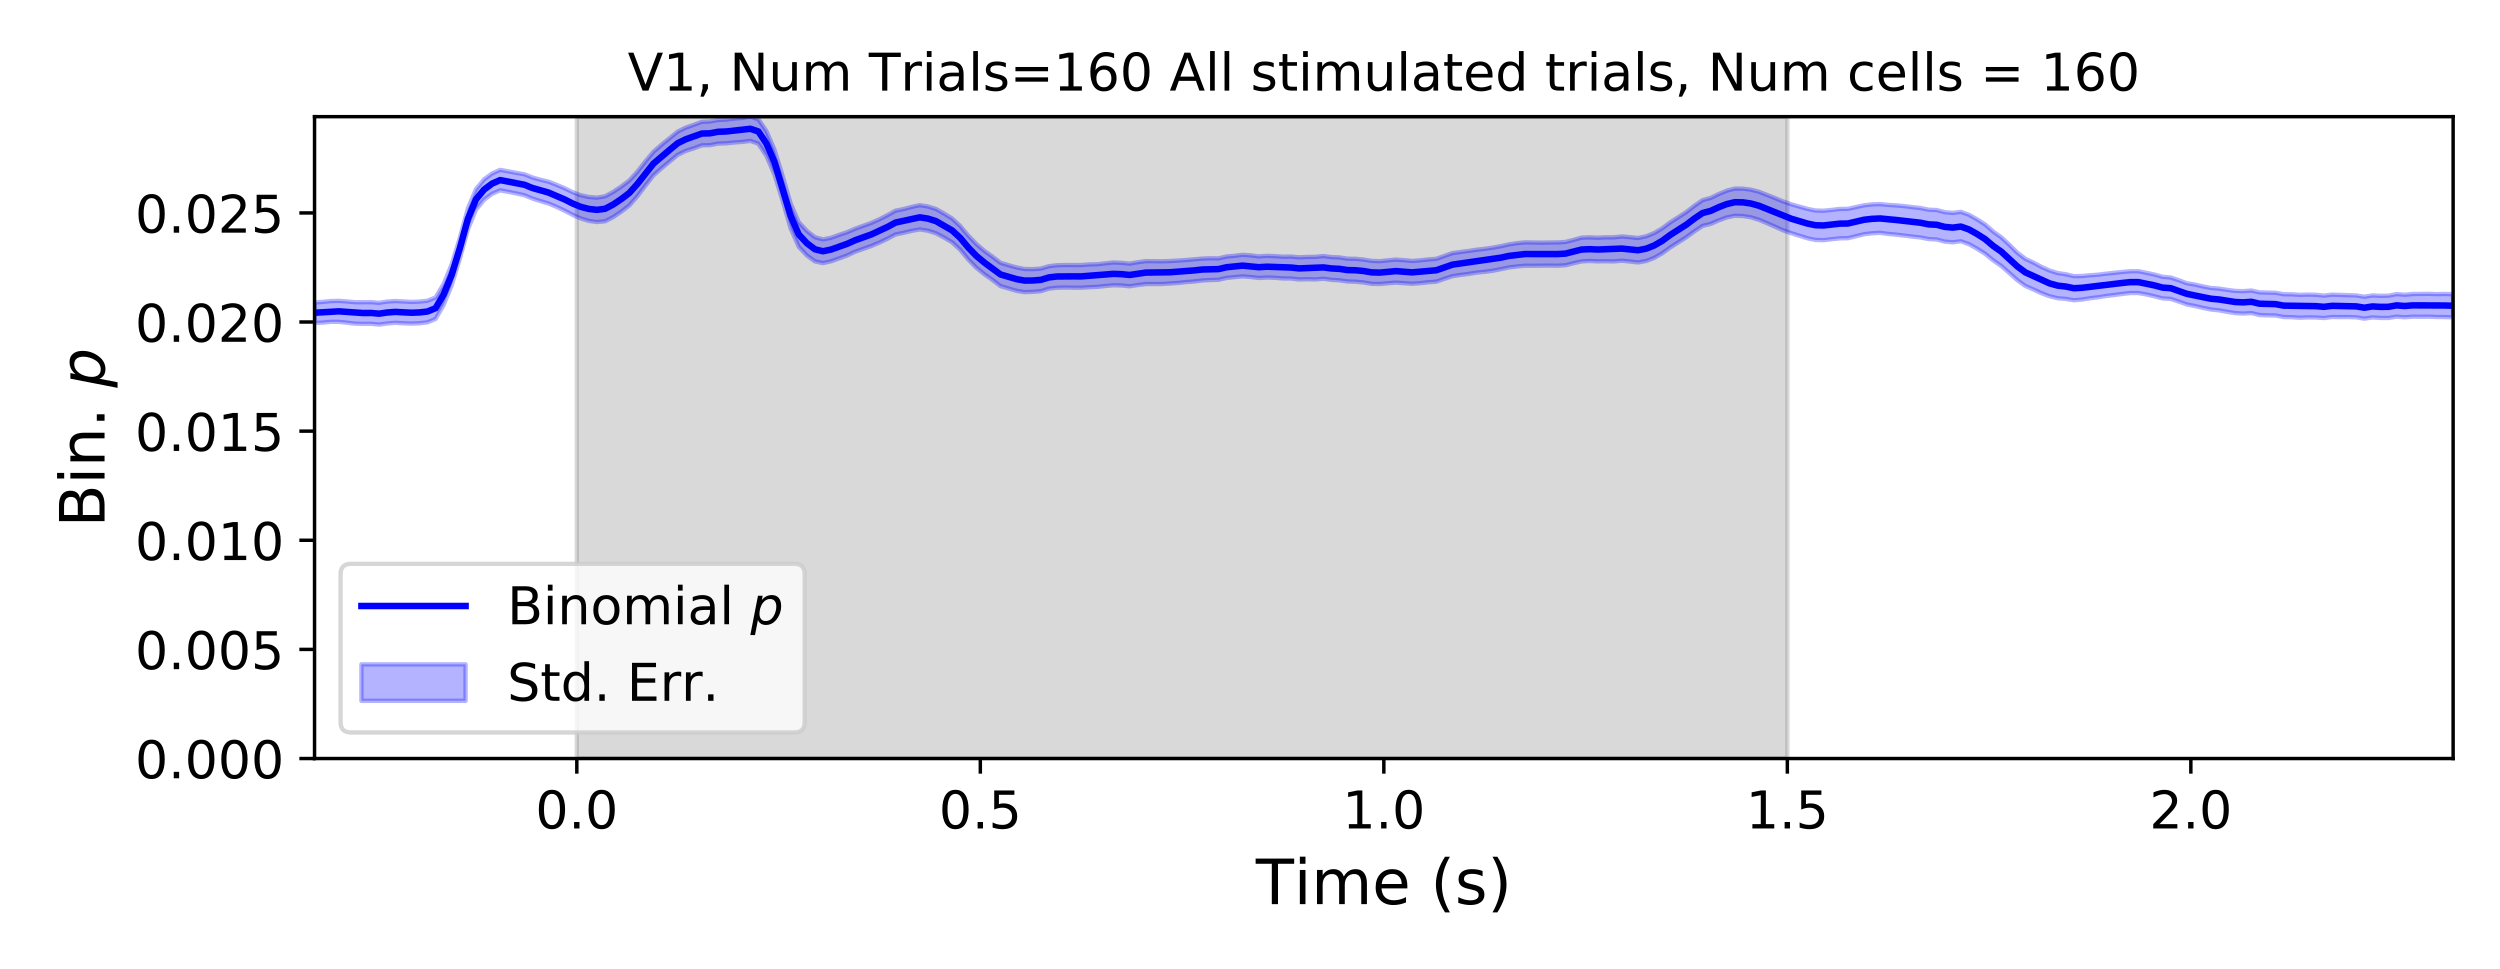 <?xml version="1.0" encoding="utf-8" standalone="no"?>
<!DOCTYPE svg PUBLIC "-//W3C//DTD SVG 1.1//EN"
  "http://www.w3.org/Graphics/SVG/1.1/DTD/svg11.dtd">
<!-- Created with matplotlib (https://matplotlib.org/) -->
<svg height="223.2pt" version="1.1" viewBox="0 0 576 223.2" width="576pt" xmlns="http://www.w3.org/2000/svg" xmlns:xlink="http://www.w3.org/1999/xlink">
 <defs>
  <style type="text/css">
*{stroke-linecap:butt;stroke-linejoin:round;}
  </style>
 </defs>
 <g id="figure_1">
  <g id="patch_1">
   <path d="M 0 223.2 
L 576 223.2 
L 576 0 
L 0 0 
z
" style="fill:#ffffff;"/>
  </g>
  <g id="axes_1">
   <g id="patch_2">
    <path d="M 72.47 174.76 
L 565.2 174.76 
L 565.2 26.88 
L 72.47 26.88 
z
" style="fill:#ffffff;"/>
   </g>
   <g id="PolyCollection_1">
    <defs>
     <path d="M 132.899 -48.44 
L 132.899 -196.32 
L 411.803 -196.32 
L 411.803 -48.44 
L 411.803 -48.44 
L 132.899 -48.44 
z
" id="m59289f81c1" style="stroke:#808080;stroke-opacity:0.3;"/>
    </defs>
    <g clip-path="url(#pc6f689e945)">
     <use style="fill:#808080;fill-opacity:0.3;stroke:#808080;stroke-opacity:0.3;" x="0" xlink:href="#m59289f81c1" y="223.2"/>
    </g>
   </g>
   <g id="PolyCollection_2">
    <defs>
     <path d="M 72.47 -153.505 
L 72.47 -148.778 
L 74.329 -148.872 
L 76.189 -149.045 
L 78.048 -149.043 
L 79.907 -148.861 
L 81.767 -148.639 
L 83.626 -148.585 
L 85.486 -148.596 
L 87.345 -148.418 
L 89.204 -148.668 
L 91.064 -148.829 
L 92.923 -148.716 
L 94.782 -148.647 
L 96.642 -148.722 
L 98.501 -148.938 
L 100.36 -149.72 
L 102.22 -152.929 
L 104.079 -157.51 
L 105.938 -163.578 
L 107.798 -170.345 
L 109.657 -174.879 
L 111.517 -177.159 
L 113.376 -178.554 
L 115.235 -179.35 
L 117.095 -179 
L 118.954 -178.64 
L 120.813 -178.219 
L 122.673 -177.455 
L 124.532 -176.862 
L 126.391 -176.307 
L 128.251 -175.529 
L 130.11 -174.645 
L 131.969 -173.686 
L 133.829 -172.865 
L 135.688 -172.301 
L 137.548 -172.044 
L 139.407 -172.214 
L 141.266 -173.165 
L 143.126 -174.423 
L 144.985 -175.853 
L 146.844 -177.969 
L 148.704 -180.434 
L 150.563 -182.793 
L 152.422 -184.433 
L 154.282 -185.982 
L 156.141 -187.519 
L 158 -188.427 
L 159.86 -189.028 
L 161.719 -189.724 
L 163.579 -189.752 
L 165.438 -190.113 
L 167.297 -190.176 
L 169.157 -190.371 
L 171.016 -190.5 
L 172.875 -190.737 
L 174.735 -190.076 
L 176.594 -187.248 
L 178.453 -182.945 
L 180.313 -176.943 
L 182.172 -170.563 
L 184.032 -166.333 
L 185.891 -164.348 
L 187.75 -162.984 
L 189.61 -162.576 
L 191.469 -162.996 
L 193.328 -163.658 
L 195.188 -164.339 
L 197.047 -165.202 
L 198.906 -165.876 
L 200.766 -166.519 
L 202.625 -167.31 
L 204.484 -168.199 
L 206.344 -169.18 
L 208.203 -169.559 
L 210.063 -170.007 
L 211.922 -170.334 
L 213.781 -170.043 
L 215.641 -169.457 
L 217.5 -168.474 
L 219.359 -167.369 
L 221.219 -165.671 
L 223.078 -163.434 
L 224.937 -161.52 
L 226.797 -160.008 
L 228.656 -158.717 
L 230.515 -157.276 
L 232.375 -156.733 
L 234.234 -156.184 
L 236.094 -155.888 
L 237.953 -155.963 
L 239.812 -156.11 
L 241.672 -156.697 
L 243.531 -156.906 
L 245.39 -156.953 
L 247.25 -156.918 
L 249.109 -156.91 
L 250.968 -157.026 
L 252.828 -157.104 
L 254.687 -157.302 
L 256.546 -157.476 
L 258.406 -157.423 
L 260.265 -157.234 
L 262.125 -157.525 
L 263.984 -157.75 
L 265.843 -157.763 
L 267.703 -157.764 
L 269.562 -157.886 
L 271.421 -158.005 
L 273.281 -158.207 
L 275.14 -158.349 
L 276.999 -158.584 
L 278.859 -158.674 
L 280.718 -158.729 
L 282.578 -159.155 
L 284.437 -159.345 
L 286.296 -159.515 
L 288.156 -159.377 
L 290.015 -159.15 
L 291.874 -159.252 
L 293.734 -159.192 
L 295.593 -159.044 
L 297.452 -159.034 
L 299.312 -158.81 
L 301.171 -158.873 
L 303.03 -158.812 
L 304.89 -158.978 
L 306.749 -158.727 
L 308.609 -158.613 
L 310.468 -158.348 
L 312.327 -158.291 
L 314.187 -158.116 
L 316.046 -157.796 
L 317.905 -157.766 
L 319.765 -157.935 
L 321.624 -158.081 
L 323.483 -157.955 
L 325.343 -157.815 
L 327.202 -157.96 
L 329.061 -158.166 
L 330.921 -158.302 
L 332.78 -158.948 
L 334.64 -159.561 
L 336.499 -159.851 
L 338.358 -160.084 
L 340.218 -160.385 
L 342.077 -160.57 
L 343.936 -160.816 
L 345.796 -161.185 
L 347.655 -161.578 
L 349.514 -161.806 
L 351.374 -161.979 
L 353.233 -161.962 
L 355.092 -161.993 
L 356.952 -162.001 
L 358.811 -161.98 
L 360.671 -162.081 
L 362.53 -162.544 
L 364.389 -162.971 
L 366.249 -163.071 
L 368.108 -162.982 
L 369.967 -163.001 
L 371.827 -162.973 
L 373.686 -163.133 
L 375.545 -162.945 
L 377.405 -162.726 
L 379.264 -163.06 
L 381.124 -163.775 
L 382.983 -164.841 
L 384.842 -166.185 
L 386.702 -167.37 
L 388.561 -168.548 
L 390.42 -169.92 
L 392.28 -171.151 
L 394.139 -171.618 
L 395.998 -172.425 
L 397.858 -173.099 
L 399.717 -173.485 
L 401.576 -173.419 
L 403.436 -173.119 
L 405.295 -172.553 
L 407.155 -171.769 
L 409.014 -170.946 
L 410.873 -170.113 
L 412.733 -169.468 
L 414.592 -168.878 
L 416.451 -168.295 
L 418.311 -167.909 
L 420.17 -167.857 
L 422.029 -168.086 
L 423.889 -168.287 
L 425.748 -168.319 
L 427.607 -168.767 
L 429.467 -169.229 
L 431.326 -169.452 
L 433.186 -169.557 
L 435.045 -169.297 
L 436.904 -169.141 
L 438.764 -168.92 
L 440.623 -168.69 
L 442.482 -168.485 
L 444.342 -168.122 
L 446.201 -168.024 
L 448.06 -167.536 
L 449.92 -167.37 
L 451.779 -167.612 
L 453.638 -166.947 
L 455.498 -165.912 
L 457.357 -164.741 
L 459.217 -163.221 
L 461.076 -161.935 
L 462.935 -160.305 
L 464.795 -158.649 
L 466.654 -157.307 
L 468.513 -156.509 
L 470.373 -155.642 
L 472.232 -154.937 
L 474.091 -154.484 
L 475.951 -154.343 
L 477.81 -154.019 
L 479.67 -154.18 
L 481.529 -154.483 
L 483.388 -154.707 
L 485.248 -155.003 
L 487.107 -155.225 
L 488.966 -155.472 
L 490.826 -155.691 
L 492.685 -155.68 
L 494.544 -155.357 
L 496.404 -154.926 
L 498.263 -154.452 
L 500.122 -154.341 
L 501.982 -153.719 
L 503.841 -153.061 
L 505.701 -152.7 
L 507.56 -152.259 
L 509.419 -151.888 
L 511.279 -151.693 
L 513.138 -151.359 
L 514.997 -151.059 
L 516.857 -150.957 
L 518.716 -151.065 
L 520.575 -150.614 
L 522.435 -150.547 
L 524.294 -150.507 
L 526.153 -150.154 
L 528.013 -150.116 
L 529.872 -149.995 
L 531.732 -150.071 
L 533.591 -150.044 
L 535.45 -149.922 
L 537.31 -150.161 
L 539.169 -150.132 
L 541.028 -150.144 
L 542.888 -150.089 
L 544.747 -149.778 
L 546.606 -150.064 
L 548.466 -149.943 
L 550.325 -149.943 
L 552.184 -150.25 
L 554.044 -150.098 
L 555.903 -150.232 
L 557.763 -150.219 
L 559.622 -150.236 
L 561.481 -150.157 
L 563.341 -150.145 
L 565.2 -150.07 
L 565.2 -155.425 
L 565.2 -155.425 
L 563.341 -155.478 
L 561.481 -155.437 
L 559.622 -155.505 
L 557.763 -155.482 
L 555.903 -155.46 
L 554.044 -155.289 
L 552.184 -155.442 
L 550.325 -155.081 
L 548.466 -155.042 
L 546.606 -155.136 
L 544.747 -154.833 
L 542.888 -155.131 
L 541.028 -155.193 
L 539.169 -155.255 
L 537.31 -155.315 
L 535.45 -155.092 
L 533.591 -155.284 
L 531.732 -155.326 
L 529.872 -155.265 
L 528.013 -155.389 
L 526.153 -155.41 
L 524.294 -155.744 
L 522.435 -155.793 
L 520.575 -155.843 
L 518.716 -156.267 
L 516.857 -156.12 
L 514.997 -156.174 
L 513.138 -156.414 
L 511.279 -156.709 
L 509.419 -156.848 
L 507.56 -157.213 
L 505.701 -157.637 
L 503.841 -157.944 
L 501.982 -158.631 
L 500.122 -159.266 
L 498.263 -159.42 
L 496.404 -159.948 
L 494.544 -160.342 
L 492.685 -160.716 
L 490.826 -160.705 
L 488.966 -160.541 
L 487.107 -160.346 
L 485.248 -160.146 
L 483.388 -159.921 
L 481.529 -159.783 
L 479.67 -159.603 
L 477.81 -159.579 
L 475.951 -160.02 
L 474.091 -160.292 
L 472.232 -160.87 
L 470.373 -161.697 
L 468.513 -162.696 
L 466.654 -163.567 
L 464.795 -164.975 
L 462.935 -166.825 
L 461.076 -168.545 
L 459.217 -169.871 
L 457.357 -171.493 
L 455.498 -172.679 
L 453.638 -173.726 
L 451.779 -174.388 
L 449.92 -174.148 
L 448.06 -174.325 
L 446.201 -174.81 
L 444.342 -174.889 
L 442.482 -175.273 
L 440.623 -175.479 
L 438.764 -175.711 
L 436.904 -175.883 
L 435.045 -175.992 
L 433.186 -176.174 
L 431.326 -176.113 
L 429.467 -175.903 
L 427.607 -175.491 
L 425.748 -175.085 
L 423.889 -175.068 
L 422.029 -174.837 
L 420.17 -174.653 
L 418.311 -174.699 
L 416.451 -175.08 
L 414.592 -175.596 
L 412.733 -176.126 
L 410.873 -176.777 
L 409.014 -177.545 
L 407.155 -178.283 
L 405.295 -179.012 
L 403.436 -179.497 
L 401.576 -179.736 
L 399.717 -179.749 
L 397.858 -179.271 
L 395.998 -178.502 
L 394.139 -177.6 
L 392.28 -177.094 
L 390.42 -175.811 
L 388.561 -174.364 
L 386.702 -173.176 
L 384.842 -171.984 
L 382.983 -170.598 
L 381.124 -169.503 
L 379.264 -168.755 
L 377.405 -168.362 
L 375.545 -168.555 
L 373.686 -168.721 
L 371.827 -168.518 
L 369.967 -168.519 
L 368.108 -168.43 
L 366.249 -168.509 
L 364.389 -168.441 
L 362.53 -167.926 
L 360.671 -167.455 
L 358.811 -167.341 
L 356.952 -167.329 
L 355.092 -167.298 
L 353.233 -167.329 
L 351.374 -167.361 
L 349.514 -167.18 
L 347.655 -166.898 
L 345.796 -166.486 
L 343.936 -166.147 
L 342.077 -165.863 
L 340.218 -165.665 
L 338.358 -165.377 
L 336.499 -165.139 
L 334.64 -164.888 
L 332.78 -164.225 
L 330.921 -163.564 
L 329.061 -163.426 
L 327.202 -163.219 
L 325.343 -163.079 
L 323.483 -163.254 
L 321.624 -163.393 
L 319.765 -163.215 
L 317.905 -163.021 
L 316.046 -163.089 
L 314.187 -163.387 
L 312.327 -163.575 
L 310.468 -163.597 
L 308.609 -163.892 
L 306.749 -163.974 
L 304.89 -164.204 
L 303.03 -164.017 
L 301.171 -164.005 
L 299.312 -163.91 
L 297.452 -164.089 
L 295.593 -164.05 
L 293.734 -164.187 
L 291.874 -164.255 
L 290.015 -164.121 
L 288.156 -164.365 
L 286.296 -164.492 
L 284.437 -164.26 
L 282.578 -164.096 
L 280.718 -163.668 
L 278.859 -163.694 
L 276.999 -163.626 
L 275.14 -163.449 
L 273.281 -163.296 
L 271.421 -163.164 
L 269.562 -163.058 
L 267.703 -162.993 
L 265.843 -163.023 
L 263.984 -163.036 
L 262.125 -162.78 
L 260.265 -162.462 
L 258.406 -162.647 
L 256.546 -162.73 
L 254.687 -162.532 
L 252.828 -162.317 
L 250.968 -162.277 
L 249.109 -162.128 
L 247.25 -162.13 
L 245.39 -162.144 
L 243.531 -162.083 
L 241.672 -161.87 
L 239.812 -161.327 
L 237.953 -161.189 
L 236.094 -161.216 
L 234.234 -161.578 
L 232.375 -162.098 
L 230.515 -162.656 
L 228.656 -164.073 
L 226.797 -165.404 
L 224.937 -166.986 
L 223.078 -168.921 
L 221.219 -171.152 
L 219.359 -172.862 
L 217.5 -174.007 
L 215.641 -175.056 
L 213.781 -175.629 
L 211.922 -175.927 
L 210.063 -175.528 
L 208.203 -175.033 
L 206.344 -174.666 
L 204.484 -173.633 
L 202.625 -172.686 
L 200.766 -171.857 
L 198.906 -171.183 
L 197.047 -170.512 
L 195.188 -169.706 
L 193.328 -169.09 
L 191.469 -168.407 
L 189.61 -168.041 
L 187.75 -168.556 
L 185.891 -170.011 
L 184.032 -172.023 
L 182.172 -176.317 
L 180.313 -182.674 
L 178.453 -188.704 
L 176.594 -192.984 
L 174.735 -195.735 
L 172.875 -196.32 
L 171.016 -196.028 
L 169.157 -195.881 
L 167.297 -195.635 
L 165.438 -195.56 
L 163.579 -195.213 
L 161.719 -195.143 
L 159.86 -194.444 
L 158 -193.799 
L 156.141 -192.89 
L 154.282 -191.363 
L 152.422 -189.857 
L 150.563 -188.236 
L 148.704 -186.01 
L 146.844 -183.633 
L 144.985 -181.604 
L 143.126 -180.216 
L 141.266 -178.98 
L 139.407 -177.976 
L 137.548 -177.665 
L 135.688 -177.81 
L 133.829 -178.209 
L 131.969 -178.91 
L 130.11 -179.827 
L 128.251 -180.612 
L 126.391 -181.347 
L 124.532 -181.783 
L 122.673 -182.311 
L 120.813 -183.049 
L 118.954 -183.374 
L 117.095 -183.721 
L 115.235 -184.069 
L 113.376 -183.234 
L 111.517 -181.86 
L 109.657 -179.593 
L 107.798 -175.17 
L 105.938 -168.365 
L 104.079 -162.304 
L 102.22 -157.801 
L 100.36 -154.675 
L 98.501 -153.916 
L 96.642 -153.709 
L 94.782 -153.646 
L 92.923 -153.744 
L 91.064 -153.848 
L 89.204 -153.724 
L 87.345 -153.433 
L 85.486 -153.589 
L 83.626 -153.571 
L 81.767 -153.575 
L 79.907 -153.747 
L 78.048 -153.888 
L 76.189 -153.838 
L 74.329 -153.648 
L 72.47 -153.505 
z
" id="ma5d163beef" style="stroke:#0000ff;stroke-opacity:0.3;"/>
    </defs>
    <g clip-path="url(#pc6f689e945)">
     <use style="fill:#0000ff;fill-opacity:0.3;stroke:#0000ff;stroke-opacity:0.3;" x="0" xlink:href="#ma5d163beef" y="223.2"/>
    </g>
   </g>
   <g id="matplotlib.axis_1">
    <g id="xtick_1">
     <g id="line2d_1">
      <defs>
       <path d="M 0 0 
L 0 3.5 
" id="m1af621c800" style="stroke:#000000;stroke-width:0.8;"/>
      </defs>
      <g>
       <use style="stroke:#000000;stroke-width:0.8;" x="132.899" xlink:href="#m1af621c800" y="174.76"/>
      </g>
     </g>
     <g id="text_1">
      <!-- 0.0 -->
      <defs>
       <path d="M 31.781 66.406 
Q 24.172 66.406 20.328 58.906 
Q 16.5 51.422 16.5 36.375 
Q 16.5 21.391 20.328 13.891 
Q 24.172 6.391 31.781 6.391 
Q 39.453 6.391 43.281 13.891 
Q 47.125 21.391 47.125 36.375 
Q 47.125 51.422 43.281 58.906 
Q 39.453 66.406 31.781 66.406 
z
M 31.781 74.219 
Q 44.047 74.219 50.516 64.516 
Q 56.984 54.828 56.984 36.375 
Q 56.984 17.969 50.516 8.266 
Q 44.047 -1.422 31.781 -1.422 
Q 19.531 -1.422 13.062 8.266 
Q 6.594 17.969 6.594 36.375 
Q 6.594 54.828 13.062 64.516 
Q 19.531 74.219 31.781 74.219 
z
" id="DejaVuSans-48"/>
       <path d="M 10.688 12.406 
L 21 12.406 
L 21 0 
L 10.688 0 
z
" id="DejaVuSans-46"/>
      </defs>
      <g transform="translate(123.357 190.878)scale(0.12 -0.12)">
       <use xlink:href="#DejaVuSans-48"/>
       <use x="63.623" xlink:href="#DejaVuSans-46"/>
       <use x="95.41" xlink:href="#DejaVuSans-48"/>
      </g>
     </g>
    </g>
    <g id="xtick_2">
     <g id="line2d_2">
      <g>
       <use style="stroke:#000000;stroke-width:0.8;" x="225.867" xlink:href="#m1af621c800" y="174.76"/>
      </g>
     </g>
     <g id="text_2">
      <!-- 0.5 -->
      <defs>
       <path d="M 10.797 72.906 
L 49.516 72.906 
L 49.516 64.594 
L 19.828 64.594 
L 19.828 46.734 
Q 21.969 47.469 24.109 47.828 
Q 26.266 48.188 28.422 48.188 
Q 40.625 48.188 47.75 41.5 
Q 54.891 34.812 54.891 23.391 
Q 54.891 11.625 47.562 5.094 
Q 40.234 -1.422 26.906 -1.422 
Q 22.312 -1.422 17.547 -0.641 
Q 12.797 0.141 7.719 1.703 
L 7.719 11.625 
Q 12.109 9.234 16.797 8.062 
Q 21.484 6.891 26.703 6.891 
Q 35.156 6.891 40.078 11.328 
Q 45.016 15.766 45.016 23.391 
Q 45.016 31 40.078 35.438 
Q 35.156 39.891 26.703 39.891 
Q 22.75 39.891 18.812 39.016 
Q 14.891 38.141 10.797 36.281 
z
" id="DejaVuSans-53"/>
      </defs>
      <g transform="translate(216.325 190.878)scale(0.12 -0.12)">
       <use xlink:href="#DejaVuSans-48"/>
       <use x="63.623" xlink:href="#DejaVuSans-46"/>
       <use x="95.41" xlink:href="#DejaVuSans-53"/>
      </g>
     </g>
    </g>
    <g id="xtick_3">
     <g id="line2d_3">
      <g>
       <use style="stroke:#000000;stroke-width:0.8;" x="318.835" xlink:href="#m1af621c800" y="174.76"/>
      </g>
     </g>
     <g id="text_3">
      <!-- 1.0 -->
      <defs>
       <path d="M 12.406 8.297 
L 28.516 8.297 
L 28.516 63.922 
L 10.984 60.406 
L 10.984 69.391 
L 28.422 72.906 
L 38.281 72.906 
L 38.281 8.297 
L 54.391 8.297 
L 54.391 0 
L 12.406 0 
z
" id="DejaVuSans-49"/>
      </defs>
      <g transform="translate(309.293 190.878)scale(0.12 -0.12)">
       <use xlink:href="#DejaVuSans-49"/>
       <use x="63.623" xlink:href="#DejaVuSans-46"/>
       <use x="95.41" xlink:href="#DejaVuSans-48"/>
      </g>
     </g>
    </g>
    <g id="xtick_4">
     <g id="line2d_4">
      <g>
       <use style="stroke:#000000;stroke-width:0.8;" x="411.803" xlink:href="#m1af621c800" y="174.76"/>
      </g>
     </g>
     <g id="text_4">
      <!-- 1.5 -->
      <g transform="translate(402.261 190.878)scale(0.12 -0.12)">
       <use xlink:href="#DejaVuSans-49"/>
       <use x="63.623" xlink:href="#DejaVuSans-46"/>
       <use x="95.41" xlink:href="#DejaVuSans-53"/>
      </g>
     </g>
    </g>
    <g id="xtick_5">
     <g id="line2d_5">
      <g>
       <use style="stroke:#000000;stroke-width:0.8;" x="504.771" xlink:href="#m1af621c800" y="174.76"/>
      </g>
     </g>
     <g id="text_5">
      <!-- 2.0 -->
      <defs>
       <path d="M 19.188 8.297 
L 53.609 8.297 
L 53.609 0 
L 7.328 0 
L 7.328 8.297 
Q 12.938 14.109 22.625 23.891 
Q 32.328 33.688 34.812 36.531 
Q 39.547 41.844 41.422 45.531 
Q 43.312 49.219 43.312 52.781 
Q 43.312 58.594 39.234 62.25 
Q 35.156 65.922 28.609 65.922 
Q 23.969 65.922 18.812 64.312 
Q 13.672 62.703 7.812 59.422 
L 7.812 69.391 
Q 13.766 71.781 18.938 73 
Q 24.125 74.219 28.422 74.219 
Q 39.75 74.219 46.484 68.547 
Q 53.219 62.891 53.219 53.422 
Q 53.219 48.922 51.531 44.891 
Q 49.859 40.875 45.406 35.406 
Q 44.188 33.984 37.641 27.219 
Q 31.109 20.453 19.188 8.297 
z
" id="DejaVuSans-50"/>
      </defs>
      <g transform="translate(495.229 190.878)scale(0.12 -0.12)">
       <use xlink:href="#DejaVuSans-50"/>
       <use x="63.623" xlink:href="#DejaVuSans-46"/>
       <use x="95.41" xlink:href="#DejaVuSans-48"/>
      </g>
     </g>
    </g>
    <g id="text_6">
     <!-- Time (s) -->
     <defs>
      <path d="M -0.297 72.906 
L 61.375 72.906 
L 61.375 64.594 
L 35.5 64.594 
L 35.5 0 
L 25.594 0 
L 25.594 64.594 
L -0.297 64.594 
z
" id="DejaVuSans-84"/>
      <path d="M 9.422 54.688 
L 18.406 54.688 
L 18.406 0 
L 9.422 0 
z
M 9.422 75.984 
L 18.406 75.984 
L 18.406 64.594 
L 9.422 64.594 
z
" id="DejaVuSans-105"/>
      <path d="M 52 44.188 
Q 55.375 50.25 60.062 53.125 
Q 64.75 56 71.094 56 
Q 79.641 56 84.281 50.016 
Q 88.922 44.047 88.922 33.016 
L 88.922 0 
L 79.891 0 
L 79.891 32.719 
Q 79.891 40.578 77.094 44.375 
Q 74.312 48.188 68.609 48.188 
Q 61.625 48.188 57.562 43.547 
Q 53.516 38.922 53.516 30.906 
L 53.516 0 
L 44.484 0 
L 44.484 32.719 
Q 44.484 40.625 41.703 44.406 
Q 38.922 48.188 33.109 48.188 
Q 26.219 48.188 22.156 43.531 
Q 18.109 38.875 18.109 30.906 
L 18.109 0 
L 9.078 0 
L 9.078 54.688 
L 18.109 54.688 
L 18.109 46.188 
Q 21.188 51.219 25.484 53.609 
Q 29.781 56 35.688 56 
Q 41.656 56 45.828 52.969 
Q 50 49.953 52 44.188 
z
" id="DejaVuSans-109"/>
      <path d="M 56.203 29.594 
L 56.203 25.203 
L 14.891 25.203 
Q 15.484 15.922 20.484 11.062 
Q 25.484 6.203 34.422 6.203 
Q 39.594 6.203 44.453 7.469 
Q 49.312 8.734 54.109 11.281 
L 54.109 2.781 
Q 49.266 0.734 44.188 -0.344 
Q 39.109 -1.422 33.891 -1.422 
Q 20.797 -1.422 13.156 6.188 
Q 5.516 13.812 5.516 26.812 
Q 5.516 40.234 12.766 48.109 
Q 20.016 56 32.328 56 
Q 43.359 56 49.781 48.891 
Q 56.203 41.797 56.203 29.594 
z
M 47.219 32.234 
Q 47.125 39.594 43.094 43.984 
Q 39.062 48.391 32.422 48.391 
Q 24.906 48.391 20.391 44.141 
Q 15.875 39.891 15.188 32.172 
z
" id="DejaVuSans-101"/>
      <path id="DejaVuSans-32"/>
      <path d="M 31 75.875 
Q 24.469 64.656 21.281 53.656 
Q 18.109 42.672 18.109 31.391 
Q 18.109 20.125 21.312 9.062 
Q 24.516 -2 31 -13.188 
L 23.188 -13.188 
Q 15.875 -1.703 12.234 9.375 
Q 8.594 20.453 8.594 31.391 
Q 8.594 42.281 12.203 53.312 
Q 15.828 64.359 23.188 75.875 
z
" id="DejaVuSans-40"/>
      <path d="M 44.281 53.078 
L 44.281 44.578 
Q 40.484 46.531 36.375 47.5 
Q 32.281 48.484 27.875 48.484 
Q 21.188 48.484 17.844 46.438 
Q 14.5 44.391 14.5 40.281 
Q 14.5 37.156 16.891 35.375 
Q 19.281 33.594 26.516 31.984 
L 29.594 31.297 
Q 39.156 29.25 43.188 25.516 
Q 47.219 21.781 47.219 15.094 
Q 47.219 7.469 41.188 3.016 
Q 35.156 -1.422 24.609 -1.422 
Q 20.219 -1.422 15.453 -0.562 
Q 10.688 0.297 5.422 2 
L 5.422 11.281 
Q 10.406 8.688 15.234 7.391 
Q 20.062 6.109 24.812 6.109 
Q 31.156 6.109 34.562 8.281 
Q 37.984 10.453 37.984 14.406 
Q 37.984 18.062 35.516 20.016 
Q 33.062 21.969 24.703 23.781 
L 21.578 24.516 
Q 13.234 26.266 9.516 29.906 
Q 5.812 33.547 5.812 39.891 
Q 5.812 47.609 11.281 51.797 
Q 16.75 56 26.812 56 
Q 31.781 56 36.172 55.266 
Q 40.578 54.547 44.281 53.078 
z
" id="DejaVuSans-115"/>
      <path d="M 8.016 75.875 
L 15.828 75.875 
Q 23.141 64.359 26.781 53.312 
Q 30.422 42.281 30.422 31.391 
Q 30.422 20.453 26.781 9.375 
Q 23.141 -1.703 15.828 -13.188 
L 8.016 -13.188 
Q 14.5 -2 17.703 9.062 
Q 20.906 20.125 20.906 31.391 
Q 20.906 42.672 17.703 53.656 
Q 14.5 64.656 8.016 75.875 
z
" id="DejaVuSans-41"/>
     </defs>
     <g transform="translate(289.34 208.315)scale(0.144 -0.144)">
      <use xlink:href="#DejaVuSans-84"/>
      <use x="61.037" xlink:href="#DejaVuSans-105"/>
      <use x="88.82" xlink:href="#DejaVuSans-109"/>
      <use x="186.232" xlink:href="#DejaVuSans-101"/>
      <use x="247.756" xlink:href="#DejaVuSans-32"/>
      <use x="279.543" xlink:href="#DejaVuSans-40"/>
      <use x="318.557" xlink:href="#DejaVuSans-115"/>
      <use x="370.656" xlink:href="#DejaVuSans-41"/>
     </g>
    </g>
   </g>
   <g id="matplotlib.axis_2">
    <g id="ytick_1">
     <g id="line2d_6">
      <defs>
       <path d="M 0 0 
L -3.5 0 
" id="mfa8f546521" style="stroke:#000000;stroke-width:0.8;"/>
      </defs>
      <g>
       <use style="stroke:#000000;stroke-width:0.8;" x="72.47" xlink:href="#mfa8f546521" y="174.76"/>
      </g>
     </g>
     <g id="text_7">
      <!-- 0.000 -->
      <g transform="translate(31.116 179.319)scale(0.12 -0.12)">
       <use xlink:href="#DejaVuSans-48"/>
       <use x="63.623" xlink:href="#DejaVuSans-46"/>
       <use x="95.41" xlink:href="#DejaVuSans-48"/>
       <use x="159.033" xlink:href="#DejaVuSans-48"/>
       <use x="222.656" xlink:href="#DejaVuSans-48"/>
      </g>
     </g>
    </g>
    <g id="ytick_2">
     <g id="line2d_7">
      <g>
       <use style="stroke:#000000;stroke-width:0.8;" x="72.47" xlink:href="#mfa8f546521" y="149.619"/>
      </g>
     </g>
     <g id="text_8">
      <!-- 0.005 -->
      <g transform="translate(31.116 154.178)scale(0.12 -0.12)">
       <use xlink:href="#DejaVuSans-48"/>
       <use x="63.623" xlink:href="#DejaVuSans-46"/>
       <use x="95.41" xlink:href="#DejaVuSans-48"/>
       <use x="159.033" xlink:href="#DejaVuSans-48"/>
       <use x="222.656" xlink:href="#DejaVuSans-53"/>
      </g>
     </g>
    </g>
    <g id="ytick_3">
     <g id="line2d_8">
      <g>
       <use style="stroke:#000000;stroke-width:0.8;" x="72.47" xlink:href="#mfa8f546521" y="124.477"/>
      </g>
     </g>
     <g id="text_9">
      <!-- 0.010 -->
      <g transform="translate(31.116 129.036)scale(0.12 -0.12)">
       <use xlink:href="#DejaVuSans-48"/>
       <use x="63.623" xlink:href="#DejaVuSans-46"/>
       <use x="95.41" xlink:href="#DejaVuSans-48"/>
       <use x="159.033" xlink:href="#DejaVuSans-49"/>
       <use x="222.656" xlink:href="#DejaVuSans-48"/>
      </g>
     </g>
    </g>
    <g id="ytick_4">
     <g id="line2d_9">
      <g>
       <use style="stroke:#000000;stroke-width:0.8;" x="72.47" xlink:href="#mfa8f546521" y="99.336"/>
      </g>
     </g>
     <g id="text_10">
      <!-- 0.015 -->
      <g transform="translate(31.116 103.895)scale(0.12 -0.12)">
       <use xlink:href="#DejaVuSans-48"/>
       <use x="63.623" xlink:href="#DejaVuSans-46"/>
       <use x="95.41" xlink:href="#DejaVuSans-48"/>
       <use x="159.033" xlink:href="#DejaVuSans-49"/>
       <use x="222.656" xlink:href="#DejaVuSans-53"/>
      </g>
     </g>
    </g>
    <g id="ytick_5">
     <g id="line2d_10">
      <g>
       <use style="stroke:#000000;stroke-width:0.8;" x="72.47" xlink:href="#mfa8f546521" y="74.194"/>
      </g>
     </g>
     <g id="text_11">
      <!-- 0.020 -->
      <g transform="translate(31.116 78.753)scale(0.12 -0.12)">
       <use xlink:href="#DejaVuSans-48"/>
       <use x="63.623" xlink:href="#DejaVuSans-46"/>
       <use x="95.41" xlink:href="#DejaVuSans-48"/>
       <use x="159.033" xlink:href="#DejaVuSans-50"/>
       <use x="222.656" xlink:href="#DejaVuSans-48"/>
      </g>
     </g>
    </g>
    <g id="ytick_6">
     <g id="line2d_11">
      <g>
       <use style="stroke:#000000;stroke-width:0.8;" x="72.47" xlink:href="#mfa8f546521" y="49.053"/>
      </g>
     </g>
     <g id="text_12">
      <!-- 0.025 -->
      <g transform="translate(31.116 53.612)scale(0.12 -0.12)">
       <use xlink:href="#DejaVuSans-48"/>
       <use x="63.623" xlink:href="#DejaVuSans-46"/>
       <use x="95.41" xlink:href="#DejaVuSans-48"/>
       <use x="159.033" xlink:href="#DejaVuSans-50"/>
       <use x="222.656" xlink:href="#DejaVuSans-53"/>
      </g>
     </g>
    </g>
    <g id="text_13">
     <!-- Bin. $p$ -->
     <defs>
      <path d="M 19.672 34.812 
L 19.672 8.109 
L 35.5 8.109 
Q 43.453 8.109 47.281 11.406 
Q 51.125 14.703 51.125 21.484 
Q 51.125 28.328 47.281 31.562 
Q 43.453 34.812 35.5 34.812 
z
M 19.672 64.797 
L 19.672 42.828 
L 34.281 42.828 
Q 41.5 42.828 45.031 45.531 
Q 48.578 48.25 48.578 53.812 
Q 48.578 59.328 45.031 62.062 
Q 41.5 64.797 34.281 64.797 
z
M 9.812 72.906 
L 35.016 72.906 
Q 46.297 72.906 52.391 68.219 
Q 58.5 63.531 58.5 54.891 
Q 58.5 48.188 55.375 44.234 
Q 52.25 40.281 46.188 39.312 
Q 53.469 37.75 57.5 32.781 
Q 61.531 27.828 61.531 20.406 
Q 61.531 10.641 54.891 5.312 
Q 48.25 0 35.984 0 
L 9.812 0 
z
" id="DejaVuSans-66"/>
      <path d="M 54.891 33.016 
L 54.891 0 
L 45.906 0 
L 45.906 32.719 
Q 45.906 40.484 42.875 44.328 
Q 39.844 48.188 33.797 48.188 
Q 26.516 48.188 22.312 43.547 
Q 18.109 38.922 18.109 30.906 
L 18.109 0 
L 9.078 0 
L 9.078 54.688 
L 18.109 54.688 
L 18.109 46.188 
Q 21.344 51.125 25.703 53.562 
Q 30.078 56 35.797 56 
Q 45.219 56 50.047 50.172 
Q 54.891 44.344 54.891 33.016 
z
" id="DejaVuSans-110"/>
      <path d="M 49.609 33.688 
Q 49.609 40.875 46.484 44.672 
Q 43.359 48.484 37.5 48.484 
Q 33.5 48.484 29.859 46.438 
Q 26.219 44.391 23.391 40.484 
Q 20.609 36.625 18.938 31.156 
Q 17.281 25.688 17.281 20.312 
Q 17.281 13.484 20.406 9.797 
Q 23.531 6.109 29.297 6.109 
Q 33.547 6.109 37.188 8.109 
Q 40.828 10.109 43.406 13.922 
Q 46.188 17.922 47.891 23.344 
Q 49.609 28.766 49.609 33.688 
z
M 21.781 46.391 
Q 25.391 51.125 30.297 53.562 
Q 35.203 56 41.219 56 
Q 49.609 56 54.25 50.5 
Q 58.891 45.016 58.891 35.109 
Q 58.891 27 56 19.656 
Q 53.125 12.312 47.703 6.5 
Q 44.094 2.641 39.547 0.609 
Q 35.016 -1.422 29.984 -1.422 
Q 24.172 -1.422 20.219 1 
Q 16.266 3.422 14.312 8.203 
L 8.688 -20.797 
L -0.297 -20.797 
L 14.406 54.688 
L 23.391 54.688 
z
" id="DejaVuSans-Oblique-112"/>
     </defs>
     <g transform="translate(24.092 121.484)rotate(-90)scale(0.144 -0.144)">
      <use transform="translate(0 0.016)" xlink:href="#DejaVuSans-66"/>
      <use transform="translate(68.604 0.016)" xlink:href="#DejaVuSans-105"/>
      <use transform="translate(96.387 0.016)" xlink:href="#DejaVuSans-110"/>
      <use transform="translate(159.766 0.016)" xlink:href="#DejaVuSans-46"/>
      <use transform="translate(191.553 0.016)" xlink:href="#DejaVuSans-32"/>
      <use transform="translate(223.34 0.016)" xlink:href="#DejaVuSans-Oblique-112"/>
     </g>
    </g>
   </g>
   <g id="line2d_12">
    <path clip-path="url(#pc6f689e945)" d="M 72.47 72.058 
L 78.048 71.734 
L 83.626 72.122 
L 85.486 72.107 
L 87.345 72.274 
L 89.204 72.004 
L 91.064 71.862 
L 94.782 72.053 
L 96.642 71.985 
L 98.501 71.773 
L 100.36 71.002 
L 102.22 67.835 
L 104.079 63.293 
L 105.938 57.229 
L 107.798 50.442 
L 109.657 45.964 
L 111.517 43.691 
L 113.376 42.306 
L 115.235 41.491 
L 120.813 42.566 
L 122.673 43.317 
L 126.391 44.373 
L 130.11 45.964 
L 131.969 46.902 
L 133.829 47.663 
L 135.688 48.144 
L 137.548 48.346 
L 139.407 48.105 
L 141.266 47.128 
L 143.126 45.881 
L 144.985 44.471 
L 146.844 42.399 
L 150.563 37.685 
L 154.282 34.528 
L 156.141 32.996 
L 158 32.087 
L 161.719 30.766 
L 163.579 30.717 
L 165.438 30.364 
L 167.297 30.295 
L 172.875 29.671 
L 174.735 30.295 
L 176.594 33.084 
L 178.453 37.376 
L 182.172 49.76 
L 184.032 54.022 
L 185.891 56.021 
L 187.75 57.43 
L 189.61 57.892 
L 191.469 57.499 
L 195.188 56.178 
L 197.047 55.343 
L 200.766 54.012 
L 204.484 52.284 
L 206.344 51.277 
L 211.922 50.069 
L 213.781 50.364 
L 215.641 50.943 
L 219.359 53.084 
L 221.219 54.788 
L 223.078 57.022 
L 224.937 58.947 
L 226.797 60.494 
L 230.515 63.234 
L 234.234 64.319 
L 236.094 64.648 
L 237.953 64.624 
L 239.812 64.481 
L 241.672 63.917 
L 243.531 63.706 
L 247.25 63.676 
L 249.109 63.681 
L 256.546 63.097 
L 258.406 63.165 
L 260.265 63.352 
L 263.984 62.807 
L 269.562 62.728 
L 275.14 62.301 
L 276.999 62.095 
L 280.718 62.002 
L 282.578 61.574 
L 286.296 61.196 
L 290.015 61.565 
L 291.874 61.447 
L 297.452 61.638 
L 299.312 61.84 
L 304.89 61.609 
L 306.749 61.849 
L 308.609 61.948 
L 310.468 62.227 
L 312.327 62.267 
L 314.187 62.448 
L 316.046 62.758 
L 317.905 62.807 
L 321.624 62.463 
L 325.343 62.753 
L 330.921 62.267 
L 334.64 60.975 
L 345.796 59.365 
L 347.655 58.962 
L 351.374 58.53 
L 358.811 58.54 
L 360.671 58.432 
L 364.389 57.494 
L 366.249 57.41 
L 368.108 57.494 
L 373.686 57.273 
L 377.405 57.656 
L 379.264 57.292 
L 381.124 56.561 
L 382.983 55.481 
L 384.842 54.115 
L 388.561 51.744 
L 390.42 50.334 
L 392.28 49.077 
L 394.139 48.591 
L 395.998 47.737 
L 397.858 47.015 
L 399.717 46.583 
L 401.576 46.622 
L 403.436 46.892 
L 405.295 47.418 
L 412.733 50.403 
L 416.451 51.513 
L 418.311 51.896 
L 420.17 51.945 
L 423.889 51.523 
L 425.748 51.498 
L 429.467 50.634 
L 431.326 50.418 
L 433.186 50.334 
L 436.904 50.688 
L 442.482 51.321 
L 444.342 51.695 
L 446.201 51.783 
L 448.06 52.269 
L 449.92 52.441 
L 451.779 52.2 
L 453.638 52.863 
L 455.498 53.904 
L 457.357 55.083 
L 459.217 56.654 
L 461.076 57.96 
L 464.795 61.388 
L 466.654 62.763 
L 472.232 65.297 
L 474.091 65.812 
L 475.951 66.018 
L 477.81 66.401 
L 479.67 66.308 
L 488.966 65.193 
L 490.826 65.002 
L 492.685 65.002 
L 496.404 65.763 
L 498.263 66.264 
L 500.122 66.396 
L 503.841 67.698 
L 507.56 68.464 
L 509.419 68.832 
L 511.279 68.999 
L 514.997 69.583 
L 516.857 69.662 
L 518.716 69.534 
L 520.575 69.971 
L 524.294 70.074 
L 526.153 70.418 
L 533.591 70.536 
L 535.45 70.693 
L 537.31 70.462 
L 542.888 70.59 
L 544.747 70.894 
L 546.606 70.6 
L 548.466 70.708 
L 550.325 70.688 
L 552.184 70.354 
L 554.044 70.506 
L 555.903 70.354 
L 563.341 70.389 
L 565.2 70.452 
L 565.2 70.452 
" style="fill:none;stroke:#0000ff;stroke-linecap:square;stroke-width:1.5;"/>
   </g>
   <g id="patch_3">
    <path d="M 72.47 174.76 
L 72.47 26.88 
" style="fill:none;stroke:#000000;stroke-linecap:square;stroke-linejoin:miter;stroke-width:0.8;"/>
   </g>
   <g id="patch_4">
    <path d="M 565.2 174.76 
L 565.2 26.88 
" style="fill:none;stroke:#000000;stroke-linecap:square;stroke-linejoin:miter;stroke-width:0.8;"/>
   </g>
   <g id="patch_5">
    <path d="M 72.47 174.76 
L 565.2 174.76 
" style="fill:none;stroke:#000000;stroke-linecap:square;stroke-linejoin:miter;stroke-width:0.8;"/>
   </g>
   <g id="patch_6">
    <path d="M 72.47 26.88 
L 565.2 26.88 
" style="fill:none;stroke:#000000;stroke-linecap:square;stroke-linejoin:miter;stroke-width:0.8;"/>
   </g>
   <g id="text_14">
    <!-- V1, Num Trials=160 All stimulated trials, Num cells = 160 -->
    <defs>
     <path d="M 28.609 0 
L 0.781 72.906 
L 11.078 72.906 
L 34.188 11.531 
L 57.328 72.906 
L 67.578 72.906 
L 39.797 0 
z
" id="DejaVuSans-86"/>
     <path d="M 11.719 12.406 
L 22.016 12.406 
L 22.016 4 
L 14.016 -11.625 
L 7.719 -11.625 
L 11.719 4 
z
" id="DejaVuSans-44"/>
     <path d="M 9.812 72.906 
L 23.094 72.906 
L 55.422 11.922 
L 55.422 72.906 
L 64.984 72.906 
L 64.984 0 
L 51.703 0 
L 19.391 60.984 
L 19.391 0 
L 9.812 0 
z
" id="DejaVuSans-78"/>
     <path d="M 8.5 21.578 
L 8.5 54.688 
L 17.484 54.688 
L 17.484 21.922 
Q 17.484 14.156 20.5 10.266 
Q 23.531 6.391 29.594 6.391 
Q 36.859 6.391 41.078 11.031 
Q 45.312 15.672 45.312 23.688 
L 45.312 54.688 
L 54.297 54.688 
L 54.297 0 
L 45.312 0 
L 45.312 8.406 
Q 42.047 3.422 37.719 1 
Q 33.406 -1.422 27.688 -1.422 
Q 18.266 -1.422 13.375 4.438 
Q 8.5 10.297 8.5 21.578 
z
M 31.109 56 
z
" id="DejaVuSans-117"/>
     <path d="M 41.109 46.297 
Q 39.594 47.172 37.812 47.578 
Q 36.031 48 33.891 48 
Q 26.266 48 22.188 43.047 
Q 18.109 38.094 18.109 28.812 
L 18.109 0 
L 9.078 0 
L 9.078 54.688 
L 18.109 54.688 
L 18.109 46.188 
Q 20.953 51.172 25.484 53.578 
Q 30.031 56 36.531 56 
Q 37.453 56 38.578 55.875 
Q 39.703 55.766 41.062 55.516 
z
" id="DejaVuSans-114"/>
     <path d="M 34.281 27.484 
Q 23.391 27.484 19.188 25 
Q 14.984 22.516 14.984 16.5 
Q 14.984 11.719 18.141 8.906 
Q 21.297 6.109 26.703 6.109 
Q 34.188 6.109 38.703 11.406 
Q 43.219 16.703 43.219 25.484 
L 43.219 27.484 
z
M 52.203 31.203 
L 52.203 0 
L 43.219 0 
L 43.219 8.297 
Q 40.141 3.328 35.547 0.953 
Q 30.953 -1.422 24.312 -1.422 
Q 15.922 -1.422 10.953 3.297 
Q 6 8.016 6 15.922 
Q 6 25.141 12.172 29.828 
Q 18.359 34.516 30.609 34.516 
L 43.219 34.516 
L 43.219 35.406 
Q 43.219 41.609 39.141 45 
Q 35.062 48.391 27.688 48.391 
Q 23 48.391 18.547 47.266 
Q 14.109 46.141 10.016 43.891 
L 10.016 52.203 
Q 14.938 54.109 19.578 55.047 
Q 24.219 56 28.609 56 
Q 40.484 56 46.344 49.844 
Q 52.203 43.703 52.203 31.203 
z
" id="DejaVuSans-97"/>
     <path d="M 9.422 75.984 
L 18.406 75.984 
L 18.406 0 
L 9.422 0 
z
" id="DejaVuSans-108"/>
     <path d="M 10.594 45.406 
L 73.188 45.406 
L 73.188 37.203 
L 10.594 37.203 
z
M 10.594 25.484 
L 73.188 25.484 
L 73.188 17.188 
L 10.594 17.188 
z
" id="DejaVuSans-61"/>
     <path d="M 33.016 40.375 
Q 26.375 40.375 22.484 35.828 
Q 18.609 31.297 18.609 23.391 
Q 18.609 15.531 22.484 10.953 
Q 26.375 6.391 33.016 6.391 
Q 39.656 6.391 43.531 10.953 
Q 47.406 15.531 47.406 23.391 
Q 47.406 31.297 43.531 35.828 
Q 39.656 40.375 33.016 40.375 
z
M 52.594 71.297 
L 52.594 62.312 
Q 48.875 64.062 45.094 64.984 
Q 41.312 65.922 37.594 65.922 
Q 27.828 65.922 22.672 59.328 
Q 17.531 52.734 16.797 39.406 
Q 19.672 43.656 24.016 45.922 
Q 28.375 48.188 33.594 48.188 
Q 44.578 48.188 50.953 41.516 
Q 57.328 34.859 57.328 23.391 
Q 57.328 12.156 50.688 5.359 
Q 44.047 -1.422 33.016 -1.422 
Q 20.359 -1.422 13.672 8.266 
Q 6.984 17.969 6.984 36.375 
Q 6.984 53.656 15.188 63.938 
Q 23.391 74.219 37.203 74.219 
Q 40.922 74.219 44.703 73.484 
Q 48.484 72.75 52.594 71.297 
z
" id="DejaVuSans-54"/>
     <path d="M 34.188 63.188 
L 20.797 26.906 
L 47.609 26.906 
z
M 28.609 72.906 
L 39.797 72.906 
L 67.578 0 
L 57.328 0 
L 50.688 18.703 
L 17.828 18.703 
L 11.188 0 
L 0.781 0 
z
" id="DejaVuSans-65"/>
     <path d="M 18.312 70.219 
L 18.312 54.688 
L 36.812 54.688 
L 36.812 47.703 
L 18.312 47.703 
L 18.312 18.016 
Q 18.312 11.328 20.141 9.422 
Q 21.969 7.516 27.594 7.516 
L 36.812 7.516 
L 36.812 0 
L 27.594 0 
Q 17.188 0 13.234 3.875 
Q 9.281 7.766 9.281 18.016 
L 9.281 47.703 
L 2.688 47.703 
L 2.688 54.688 
L 9.281 54.688 
L 9.281 70.219 
z
" id="DejaVuSans-116"/>
     <path d="M 45.406 46.391 
L 45.406 75.984 
L 54.391 75.984 
L 54.391 0 
L 45.406 0 
L 45.406 8.203 
Q 42.578 3.328 38.25 0.953 
Q 33.938 -1.422 27.875 -1.422 
Q 17.969 -1.422 11.734 6.484 
Q 5.516 14.406 5.516 27.297 
Q 5.516 40.188 11.734 48.094 
Q 17.969 56 27.875 56 
Q 33.938 56 38.25 53.625 
Q 42.578 51.266 45.406 46.391 
z
M 14.797 27.297 
Q 14.797 17.391 18.875 11.75 
Q 22.953 6.109 30.078 6.109 
Q 37.203 6.109 41.297 11.75 
Q 45.406 17.391 45.406 27.297 
Q 45.406 37.203 41.297 42.844 
Q 37.203 48.484 30.078 48.484 
Q 22.953 48.484 18.875 42.844 
Q 14.797 37.203 14.797 27.297 
z
" id="DejaVuSans-100"/>
     <path d="M 48.781 52.594 
L 48.781 44.188 
Q 44.969 46.297 41.141 47.344 
Q 37.312 48.391 33.406 48.391 
Q 24.656 48.391 19.812 42.844 
Q 14.984 37.312 14.984 27.297 
Q 14.984 17.281 19.812 11.734 
Q 24.656 6.203 33.406 6.203 
Q 37.312 6.203 41.141 7.25 
Q 44.969 8.297 48.781 10.406 
L 48.781 2.094 
Q 45.016 0.344 40.984 -0.531 
Q 36.969 -1.422 32.422 -1.422 
Q 20.062 -1.422 12.781 6.344 
Q 5.516 14.109 5.516 27.297 
Q 5.516 40.672 12.859 48.328 
Q 20.219 56 33.016 56 
Q 37.156 56 41.109 55.141 
Q 45.062 54.297 48.781 52.594 
z
" id="DejaVuSans-99"/>
    </defs>
    <g transform="translate(144.619 20.88)scale(0.12 -0.12)">
     <use xlink:href="#DejaVuSans-86"/>
     <use x="68.408" xlink:href="#DejaVuSans-49"/>
     <use x="132.031" xlink:href="#DejaVuSans-44"/>
     <use x="163.818" xlink:href="#DejaVuSans-32"/>
     <use x="195.605" xlink:href="#DejaVuSans-78"/>
     <use x="270.41" xlink:href="#DejaVuSans-117"/>
     <use x="333.789" xlink:href="#DejaVuSans-109"/>
     <use x="431.201" xlink:href="#DejaVuSans-32"/>
     <use x="462.988" xlink:href="#DejaVuSans-84"/>
     <use x="523.854" xlink:href="#DejaVuSans-114"/>
     <use x="564.967" xlink:href="#DejaVuSans-105"/>
     <use x="592.75" xlink:href="#DejaVuSans-97"/>
     <use x="654.029" xlink:href="#DejaVuSans-108"/>
     <use x="681.812" xlink:href="#DejaVuSans-115"/>
     <use x="733.912" xlink:href="#DejaVuSans-61"/>
     <use x="817.701" xlink:href="#DejaVuSans-49"/>
     <use x="881.324" xlink:href="#DejaVuSans-54"/>
     <use x="944.947" xlink:href="#DejaVuSans-48"/>
     <use x="1008.57" xlink:href="#DejaVuSans-32"/>
     <use x="1040.357" xlink:href="#DejaVuSans-65"/>
     <use x="1108.766" xlink:href="#DejaVuSans-108"/>
     <use x="1136.549" xlink:href="#DejaVuSans-108"/>
     <use x="1164.332" xlink:href="#DejaVuSans-32"/>
     <use x="1196.119" xlink:href="#DejaVuSans-115"/>
     <use x="1248.219" xlink:href="#DejaVuSans-116"/>
     <use x="1287.428" xlink:href="#DejaVuSans-105"/>
     <use x="1315.211" xlink:href="#DejaVuSans-109"/>
     <use x="1412.623" xlink:href="#DejaVuSans-117"/>
     <use x="1476.002" xlink:href="#DejaVuSans-108"/>
     <use x="1503.785" xlink:href="#DejaVuSans-97"/>
     <use x="1565.064" xlink:href="#DejaVuSans-116"/>
     <use x="1604.273" xlink:href="#DejaVuSans-101"/>
     <use x="1665.797" xlink:href="#DejaVuSans-100"/>
     <use x="1729.273" xlink:href="#DejaVuSans-32"/>
     <use x="1761.061" xlink:href="#DejaVuSans-116"/>
     <use x="1800.27" xlink:href="#DejaVuSans-114"/>
     <use x="1841.383" xlink:href="#DejaVuSans-105"/>
     <use x="1869.166" xlink:href="#DejaVuSans-97"/>
     <use x="1930.445" xlink:href="#DejaVuSans-108"/>
     <use x="1958.229" xlink:href="#DejaVuSans-115"/>
     <use x="2010.328" xlink:href="#DejaVuSans-44"/>
     <use x="2042.115" xlink:href="#DejaVuSans-32"/>
     <use x="2073.902" xlink:href="#DejaVuSans-78"/>
     <use x="2148.707" xlink:href="#DejaVuSans-117"/>
     <use x="2212.086" xlink:href="#DejaVuSans-109"/>
     <use x="2309.498" xlink:href="#DejaVuSans-32"/>
     <use x="2341.285" xlink:href="#DejaVuSans-99"/>
     <use x="2396.266" xlink:href="#DejaVuSans-101"/>
     <use x="2457.789" xlink:href="#DejaVuSans-108"/>
     <use x="2485.572" xlink:href="#DejaVuSans-108"/>
     <use x="2513.355" xlink:href="#DejaVuSans-115"/>
     <use x="2565.455" xlink:href="#DejaVuSans-32"/>
     <use x="2597.242" xlink:href="#DejaVuSans-61"/>
     <use x="2681.031" xlink:href="#DejaVuSans-32"/>
     <use x="2712.818" xlink:href="#DejaVuSans-49"/>
     <use x="2776.441" xlink:href="#DejaVuSans-54"/>
     <use x="2840.064" xlink:href="#DejaVuSans-48"/>
    </g>
   </g>
   <g id="legend_1">
    <g id="patch_7">
     <path d="M 80.87 168.76 
L 182.99 168.76 
Q 185.39 168.76 185.39 166.36 
L 185.39 132.306 
Q 185.39 129.906 182.99 129.906 
L 80.87 129.906 
Q 78.47 129.906 78.47 132.306 
L 78.47 166.36 
Q 78.47 168.76 80.87 168.76 
z
" style="fill:#ffffff;opacity:0.8;stroke:#cccccc;stroke-linejoin:miter;"/>
    </g>
    <g id="line2d_13">
     <path d="M 83.27 139.626 
L 107.27 139.626 
" style="fill:none;stroke:#0000ff;stroke-linecap:square;stroke-width:1.5;"/>
    </g>
    <g id="line2d_14"/>
    <g id="text_15">
     <!-- Binomial $p$ -->
     <defs>
      <path d="M 30.609 48.391 
Q 23.391 48.391 19.188 42.75 
Q 14.984 37.109 14.984 27.297 
Q 14.984 17.484 19.156 11.844 
Q 23.344 6.203 30.609 6.203 
Q 37.797 6.203 41.984 11.859 
Q 46.188 17.531 46.188 27.297 
Q 46.188 37.016 41.984 42.703 
Q 37.797 48.391 30.609 48.391 
z
M 30.609 56 
Q 42.328 56 49.016 48.375 
Q 55.719 40.766 55.719 27.297 
Q 55.719 13.875 49.016 6.219 
Q 42.328 -1.422 30.609 -1.422 
Q 18.844 -1.422 12.172 6.219 
Q 5.516 13.875 5.516 27.297 
Q 5.516 40.766 12.172 48.375 
Q 18.844 56 30.609 56 
z
" id="DejaVuSans-111"/>
     </defs>
     <g transform="translate(116.87 143.826)scale(0.12 -0.12)">
      <use transform="translate(0 0.016)" xlink:href="#DejaVuSans-66"/>
      <use transform="translate(68.604 0.016)" xlink:href="#DejaVuSans-105"/>
      <use transform="translate(96.387 0.016)" xlink:href="#DejaVuSans-110"/>
      <use transform="translate(159.766 0.016)" xlink:href="#DejaVuSans-111"/>
      <use transform="translate(220.947 0.016)" xlink:href="#DejaVuSans-109"/>
      <use transform="translate(318.359 0.016)" xlink:href="#DejaVuSans-105"/>
      <use transform="translate(346.143 0.016)" xlink:href="#DejaVuSans-97"/>
      <use transform="translate(407.422 0.016)" xlink:href="#DejaVuSans-108"/>
      <use transform="translate(435.205 0.016)" xlink:href="#DejaVuSans-32"/>
      <use transform="translate(466.992 0.016)" xlink:href="#DejaVuSans-Oblique-112"/>
     </g>
    </g>
    <g id="patch_8">
     <path d="M 83.27 161.464 
L 107.27 161.464 
L 107.27 153.064 
L 83.27 153.064 
z
" style="fill:#0000ff;opacity:0.3;stroke:#0000ff;stroke-linejoin:miter;"/>
    </g>
    <g id="text_16">
     <!-- Std. Err. -->
     <defs>
      <path d="M 53.516 70.516 
L 53.516 60.891 
Q 47.906 63.578 42.922 64.891 
Q 37.938 66.219 33.297 66.219 
Q 25.25 66.219 20.875 63.094 
Q 16.5 59.969 16.5 54.203 
Q 16.5 49.359 19.406 46.891 
Q 22.312 44.438 30.422 42.922 
L 36.375 41.703 
Q 47.406 39.594 52.656 34.297 
Q 57.906 29 57.906 20.125 
Q 57.906 9.516 50.797 4.047 
Q 43.703 -1.422 29.984 -1.422 
Q 24.812 -1.422 18.969 -0.25 
Q 13.141 0.922 6.891 3.219 
L 6.891 13.375 
Q 12.891 10.016 18.656 8.297 
Q 24.422 6.594 29.984 6.594 
Q 38.422 6.594 43.016 9.906 
Q 47.609 13.234 47.609 19.391 
Q 47.609 24.75 44.312 27.781 
Q 41.016 30.812 33.5 32.328 
L 27.484 33.5 
Q 16.453 35.688 11.516 40.375 
Q 6.594 45.062 6.594 53.422 
Q 6.594 63.094 13.406 68.656 
Q 20.219 74.219 32.172 74.219 
Q 37.312 74.219 42.625 73.281 
Q 47.953 72.359 53.516 70.516 
z
" id="DejaVuSans-83"/>
      <path d="M 9.812 72.906 
L 55.906 72.906 
L 55.906 64.594 
L 19.672 64.594 
L 19.672 43.016 
L 54.391 43.016 
L 54.391 34.719 
L 19.672 34.719 
L 19.672 8.297 
L 56.781 8.297 
L 56.781 0 
L 9.812 0 
z
" id="DejaVuSans-69"/>
     </defs>
     <g transform="translate(116.87 161.464)scale(0.12 -0.12)">
      <use xlink:href="#DejaVuSans-83"/>
      <use x="63.477" xlink:href="#DejaVuSans-116"/>
      <use x="102.686" xlink:href="#DejaVuSans-100"/>
      <use x="166.162" xlink:href="#DejaVuSans-46"/>
      <use x="197.949" xlink:href="#DejaVuSans-32"/>
      <use x="229.736" xlink:href="#DejaVuSans-69"/>
      <use x="292.92" xlink:href="#DejaVuSans-114"/>
      <use x="334.018" xlink:href="#DejaVuSans-114"/>
      <use x="374.99" xlink:href="#DejaVuSans-46"/>
     </g>
    </g>
   </g>
  </g>
 </g>
 <defs>
  <clipPath id="pc6f689e945">
   <rect height="147.88" width="492.73" x="72.47" y="26.88"/>
  </clipPath>
 </defs>
</svg>
